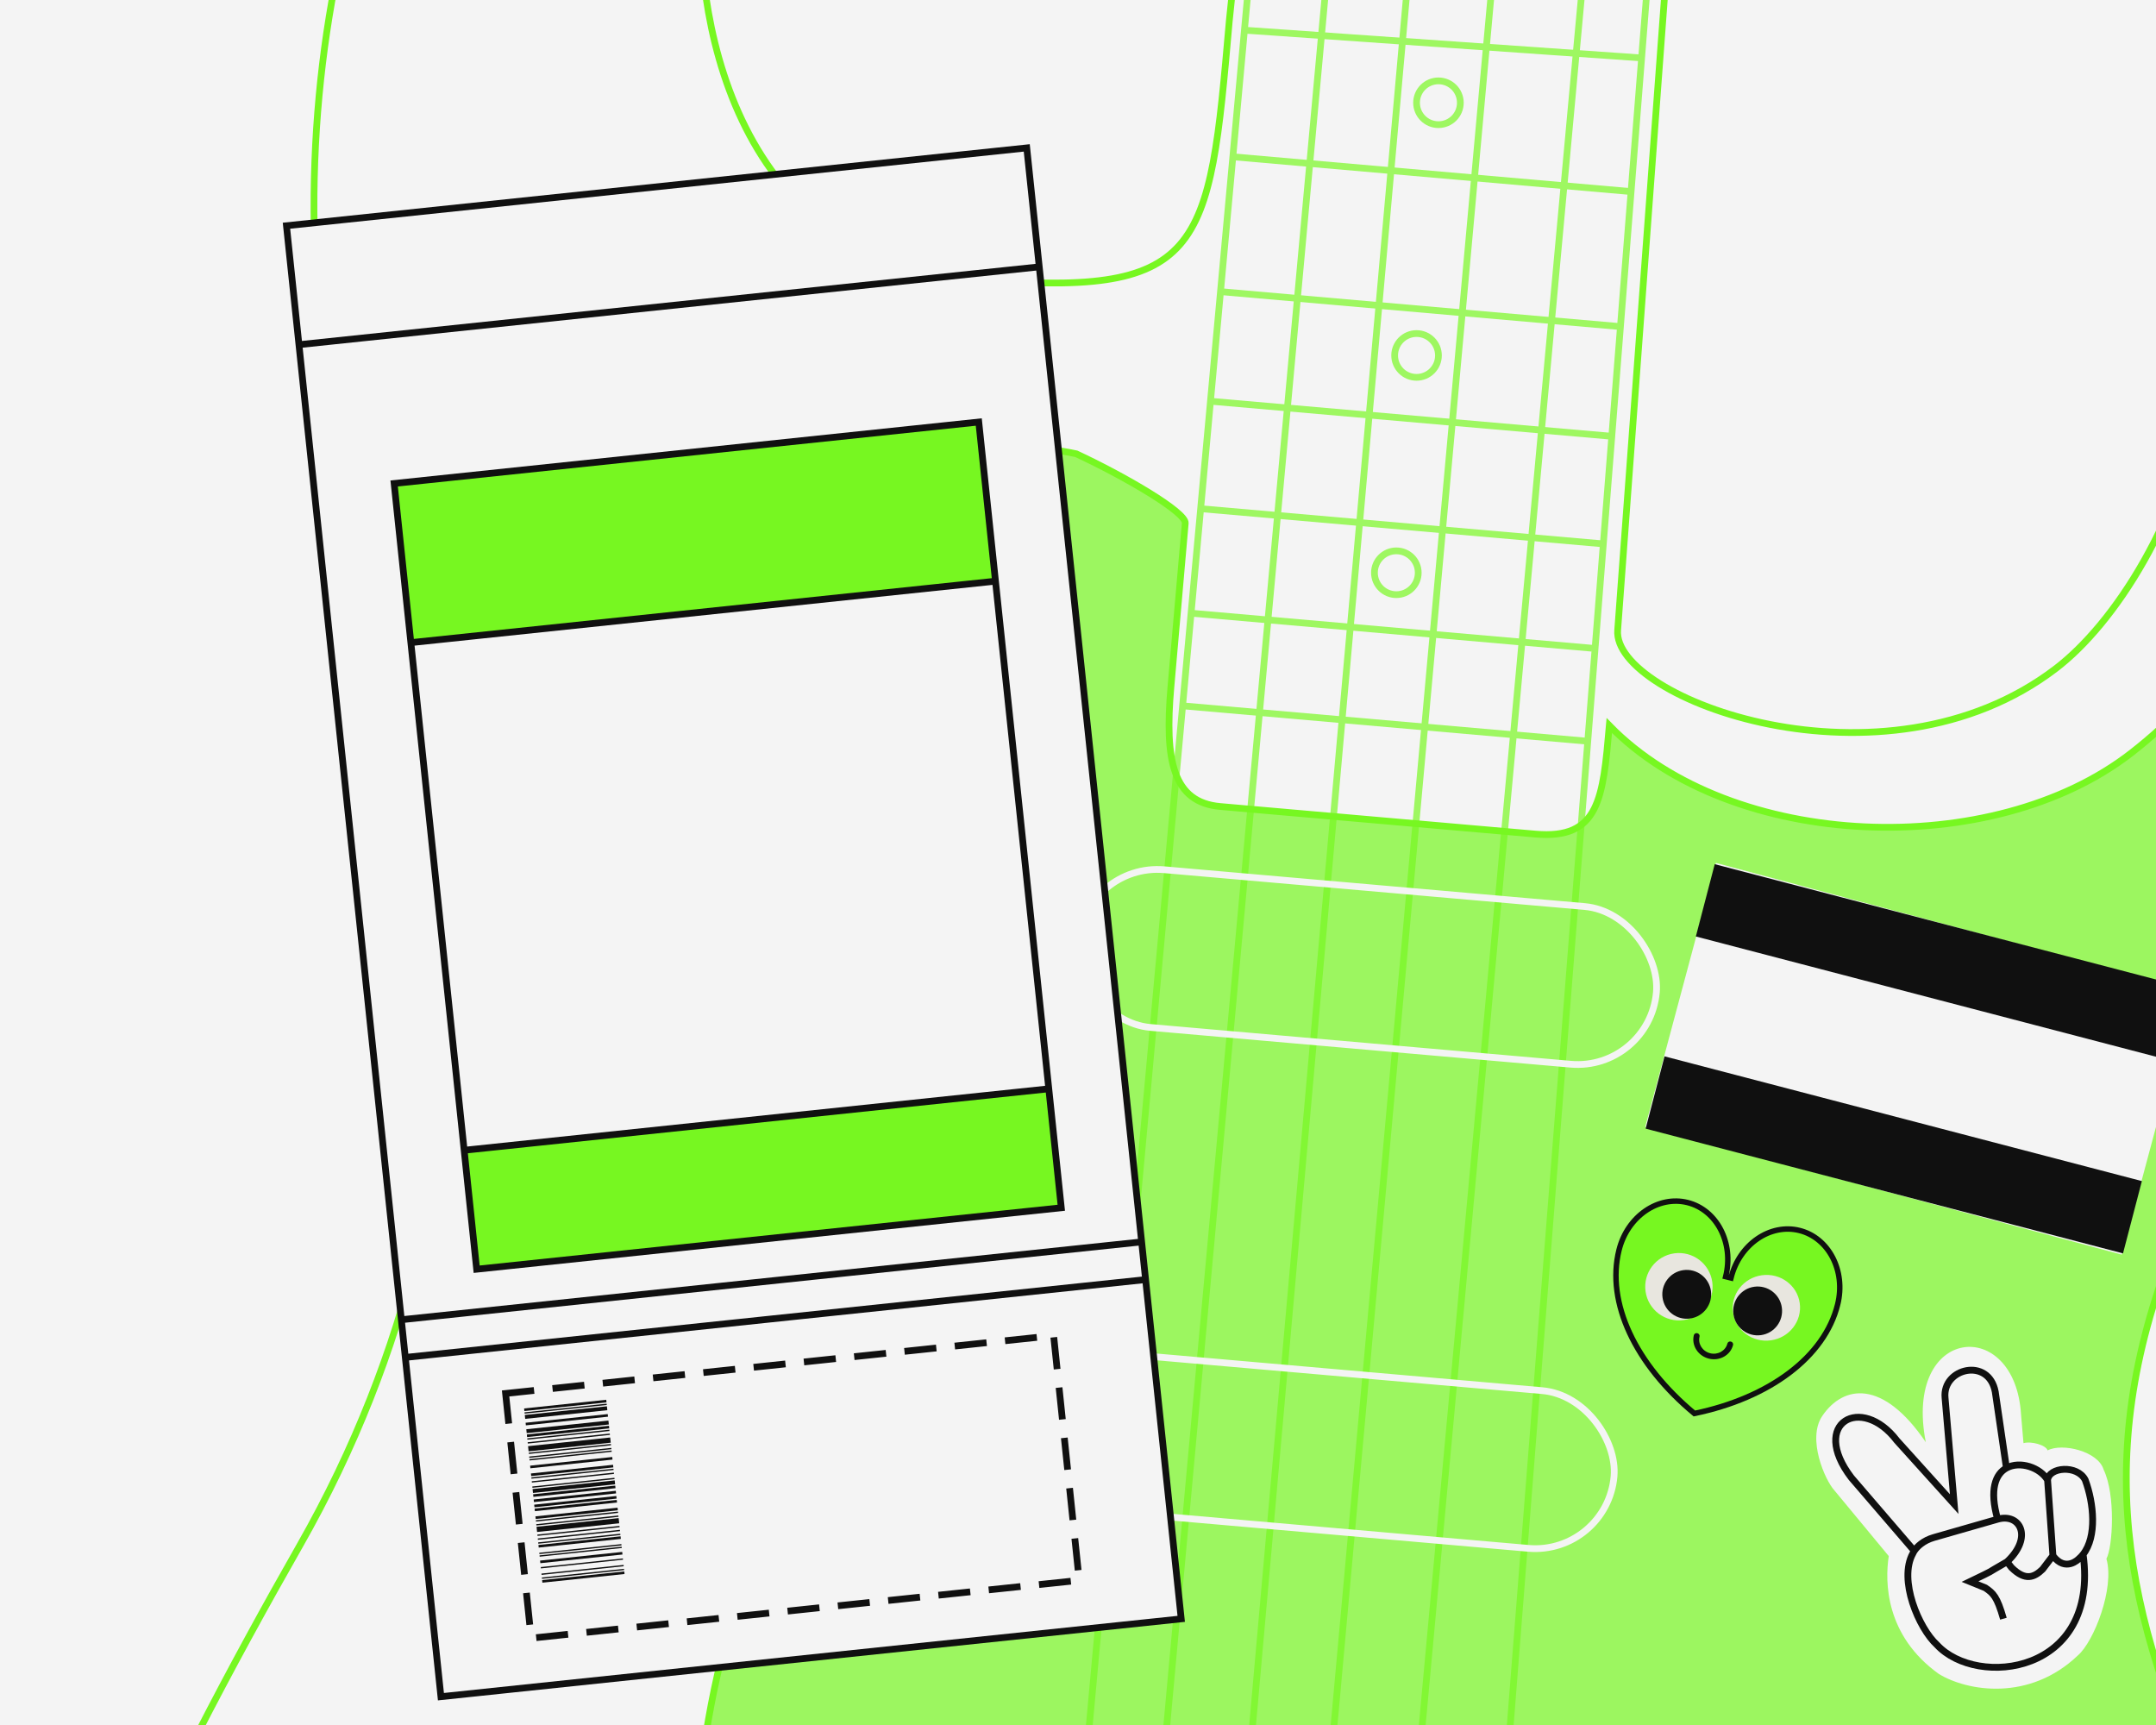 <svg width="1280" height="1024" viewBox="0 0 1280 1024" fill="none" xmlns="http://www.w3.org/2000/svg">
<rect x="0" y="0" width="1280" height="1024" fill="#808080" stroke="none"/>
<g clip-path="url(#clip0_5210_222)">
<rect width="1280" height="1024" fill="#F4F4F4"/>
<path d="M790.332 -42.102L683.095 1129.18M790.332 -42.102L744.497 -44.218L637.213 1128.08L683.095 1129.18M790.332 -42.102L838.361 -39.884M683.095 1129.18L734.171 1130.56M838.361 -39.884L734.171 1130.56M838.361 -39.884L888.392 -37.574M734.171 1130.56L782.243 1131.86M888.392 -37.574L782.243 1131.86M888.392 -37.574L941.924 -35.101M782.243 1131.86L834.32 1133.27M941.924 -35.101L834.32 1133.27M941.924 -35.101L979.952 -33.345L887.9 1134.72L834.32 1133.27" stroke="#9EF761" stroke-width="4"/>
<circle cx="828.996" cy="340" r="13" stroke="#9EF761" stroke-width="4"/>
<circle cx="840.996" cy="211" r="13" stroke="#9EF761" stroke-width="4"/>
<circle cx="853.996" cy="61" r="13" stroke="#9EF761" stroke-width="4"/>
<line y1="-2" x2="240" y2="-2" transform="matrix(0.996 0.087 -0.081 0.997 701.996 421)" stroke="#9EF761" stroke-width="4"/>
<line y1="-2" x2="239" y2="-2" transform="matrix(0.996 0.087 -0.081 0.997 706.996 366)" stroke="#9EF761" stroke-width="4"/>
<line y1="-2" x2="239" y2="-2" transform="matrix(0.996 0.087 -0.081 0.997 712.996 304)" stroke="#9EF761" stroke-width="4"/>
<line y1="-2" x2="239" y2="-2" transform="matrix(0.996 0.087 -0.081 0.997 718.996 240.219)" stroke="#9EF761" stroke-width="4"/>
<line y1="-2" x2="239" y2="-2" transform="matrix(0.996 0.087 -0.081 0.997 722.996 175)" stroke="#9EF761" stroke-width="4"/>
<line y1="-2" x2="237" y2="-2" transform="matrix(0.996 0.087 -0.081 0.997 730.996 95)" stroke="#9EF761" stroke-width="4"/>
<line x1="740.136" y1="18.005" x2="974.563" y2="34.398" stroke="#9EF761" stroke-width="4"/>
<path d="M1355.39 813.84C1361.15 787.611 1393.65 778.145 1412.59 797.175L1550.24 935.419C1568.42 953.681 1560.42 984.748 1535.68 991.956L1356.17 1044.25C1331.43 1051.46 1307.99 1029.55 1313.52 1004.38L1355.39 813.84Z" fill="#101010"/>
<path d="M1345.73 -2469.02C1392.4 -2658.88 1180.11 -2699.33 1125.82 -2578.41L1091.81 -2595.05C1102.07 -2618.74 1070.39 -2662.49 1037.58 -2599.79C1011.34 -2549.63 1055.34 -2521.74 1075.4 -2563.7L1112.17 -2546.82L1080.9 -2470.33L1051.78 -2481.08C1065.95 -2518.08 1019.28 -2546.75 992.613 -2491.72C963.403 -2431.44 1027.59 -2423.09 1041.28 -2454.68L1070.39 -2443.93L1032.98 -2359.79L1012 -2369.82C1020.27 -2401.88 983.158 -2446.1 947.643 -2383.64C915.087 -2326.39 981.906 -2306.88 1001.73 -2346.13L1022.71 -2336.1L993.429 -2251.24L967.266 -2264.45C975.298 -2293.8 935.003 -2332.84 908.332 -2277.81C882.932 -2225.39 936.462 -2193.39 953.813 -2235.58L979.975 -2222.36L942.562 -2138.22L919.111 -2151.2C929.853 -2180.31 887.084 -2222.3 856.754 -2156.65C830.063 -2098.88 892.44 -2096.16 908.368 -2122.08L929.109 -2109.34L900.541 -2032.62L874.378 -2045.83C888.306 -2080.13 838.692 -2106.33 814.732 -2051.05C793.055 -2001.04 840.625 -1972.29 863.872 -2019.43L889.798 -2003.51L880.241 -1987.95C815.344 -1870.69 924.977 -1874.76 921.656 -1836.8L729.829 12.308C717.732 150.577 715.36 177.689 574.379 165.355C433.399 153.021 410.963 3.534 416.893 -64.245L425.906 -167.269C432.358 -241.012 327.11 -225.086 274.04 -180.555C203.28 -121.18 143.232 141.294 227.787 348.121C268.327 447.284 310.349 685.171 177.976 917.464C13.378 1206.31 -147.685 1580.15 101.362 1793.17C375.313 2027.49 1081.08 2086.51 1326.8 1900.38C1484.87 1780.65 1554.87 1567.92 1393.22 1141.26C1302.22 901.082 1284.14 853.058 1446.11 536.668C1488.95 452.994 1506.57 345.26 1471.73 243.863C1436.89 142.466 1323.44 141.733 1309.06 229.631C1296.17 308.475 1254.85 370.583 1220.68 396.741C1118.2 475.196 956.851 414.637 960.409 373.97L1110.01 -1648.21L1127.09 -1843.42C1134.58 -1887.38 1166.38 -1949.01 1205.54 -1959.49C1269.88 -1976.71 1271.66 -2007.43 1266.64 -2033.37L1226.61 -2356.5C1231.12 -2408.02 1327.67 -2418.69 1345.73 -2469.02Z" stroke="#77F721" stroke-width="4"/>
<path d="M724.468 478.766C696.272 476.299 691.366 451.282 695.153 407.903L703.669 310.571C704.238 304.064 667.891 282.853 639.017 269.399C596.113 260.182 556.345 267.63 584.49 393.029C598.25 454.334 591.375 612.184 559.45 710.471C548.233 745.005 527.158 786.871 506.346 817.833C440.441 915.88 420.904 982.468 410.455 1101.76C396.285 1264.43 490.664 1308.2 561.23 1314.38C563.507 1288.35 561.265 1251.55 588.375 1253.92L873.046 1278.83C914.256 1282.43 918.798 1328.36 915.917 1350.87L1051.48 1362.73C1132.81 1369.85 1256.46 1517.83 1307.41 1559.97C1381.29 1621.07 1423.99 1570.17 1429.68 1505.1C1433.48 1461.72 1407.25 1355.61 1379.35 1268.48L1291.78 1020.41C1249.52 910.172 1247.21 811.621 1322.16 673.198C1395.17 556.839 1444.39 462.713 1430.57 308.33C1425.47 251.229 1376.83 198.094 1354.66 301.688C1341.56 362.897 1314.71 408.482 1265.47 446.872C1183.28 510.934 1028.14 505.333 955.438 430.675C951.643 474.054 949.508 498.454 911.551 495.133L724.468 478.766Z" fill="#77F721" fill-opacity="0.7" stroke="#77F721" stroke-width="4"/>
<rect x="644.435" y="512.206" width="344.354" height="93.975" rx="46.987" transform="rotate(5 644.435 512.206)" stroke="#F4F4F4" stroke-width="4"/>
<rect x="619.291" y="799.592" width="344.354" height="93.975" rx="46.987" transform="rotate(5 619.291 799.592)" stroke="#F4F4F4" stroke-width="4"/>
<rect x="1018.74" y="512.242" width="292.921" height="162.259" transform="rotate(15 1018.74 512.242)" fill="#F4F4F4"/>
<rect x="988.215" y="627.074" width="292.921" height="44.356" transform="rotate(14.643 988.215 627.074)" fill="#101010"/>
<rect x="1018.02" y="513" width="292.921" height="44.356" transform="rotate(14.643 1018.02 513)" fill="#101010"/>
<path d="M170.07 133.992L609.577 87.798L616.993 158.41L677.781 737.227L680.131 759.604L701.281 960.996L261.774 1007.19L240.624 805.798L238.274 783.421L177.486 204.604L170.07 133.992Z" fill="#F4F4F4"/>
<path d="M177.486 204.604L170.07 133.992L609.577 87.798L616.993 158.41M177.486 204.604L616.993 158.41M177.486 204.604L238.274 783.421M616.993 158.41L677.781 737.227M238.274 783.421L677.781 737.227M238.274 783.421L240.624 805.798M677.781 737.227L680.131 759.604M240.624 805.798L261.774 1007.19L701.281 960.996L680.131 759.604M240.624 805.798L680.131 759.604" stroke="#101010" stroke-width="4"/>
<rect width="349" height="163" transform="matrix(0.995 -0.105 0.104 0.995 288.289 819.391)" fill="#F4F4F4"/>
<rect width="327" height="146" transform="matrix(0.995 -0.105 0.104 0.995 300.168 827.191)" stroke="#101010" stroke-width="4" stroke-miterlimit="3.864" stroke-linecap="square" stroke-dasharray="15 15"/>
<rect width="1.552" height="49" transform="matrix(-0.104 -0.995 0.995 -0.105 322.016 939.52)" fill="#101010"/>
<rect width="1.552" height="49" transform="matrix(-0.104 -0.995 0.995 -0.105 320.801 927.941)" fill="#101010"/>
<rect width="3.104" height="49" transform="matrix(-0.104 -0.995 0.995 -0.105 318.859 909.414)" fill="#101010"/>
<rect width="2.328" height="49" transform="matrix(-0.104 -0.995 0.995 -0.105 316.426 886.258)" fill="#101010"/>
<rect width="3.104" height="49" transform="matrix(-0.104 -0.995 0.995 -0.105 313.828 861.559)" fill="#101010"/>
<rect width="2.328" height="49" transform="matrix(-0.104 -0.995 0.995 -0.105 312.699 850.754)" fill="#101010"/>
<rect width="2.328" height="49" transform="matrix(-0.104 -0.995 0.995 -0.105 311.805 842.266)" fill="#101010"/>
<rect width="1.552" height="49" transform="matrix(-0.104 -0.995 0.995 -0.105 319.828 918.68)" fill="#101010"/>
<rect width="1.552" height="49" transform="matrix(-0.104 -0.995 0.995 -0.105 318.047 901.695)" fill="#101010"/>
<rect width="1.552" height="49" transform="matrix(-0.104 -0.995 0.995 -0.105 317.562 897.066)" fill="#101010"/>
<rect width="1.552" height="49" transform="matrix(-0.104 -0.995 0.995 -0.105 317.312 894.75)" fill="#101010"/>
<rect width="1.552" height="49" transform="matrix(-0.104 -0.995 0.995 -0.105 317 891.668)" fill="#101010"/>
<rect width="1.552" height="49" transform="matrix(-0.104 -0.995 0.995 -0.105 316.668 888.574)" fill="#101010"/>
<rect width="1.552" height="49" transform="matrix(-0.104 -0.995 0.995 -0.105 314.883 871.598)" fill="#101010"/>
<rect width="1.552" height="49" transform="matrix(-0.104 -0.995 0.995 -0.105 315.375 876.227)" fill="#101010"/>
<rect width="1.552" height="49" transform="matrix(-0.104 -0.995 0.995 -0.105 312.938 853.07)" fill="#101010"/>
<rect width="1.552" height="49" transform="matrix(-0.104 -0.995 0.995 -0.105 312.207 846.121)" fill="#101010"/>
<rect width="1.552" height="49" transform="matrix(-0.104 -0.995 0.995 -0.105 311.32 837.629)" fill="#101010"/>
<rect width="0.776" height="49" transform="matrix(-0.104 -0.995 0.995 -0.105 321.777 937.203)" fill="#101010"/>
<rect width="0.776" height="49" transform="matrix(-0.104 -0.995 0.995 -0.105 321.535 934.891)" fill="#101010"/>
<rect width="0.776" height="49" transform="matrix(-0.104 -0.995 0.995 -0.105 320.234 922.535)" fill="#101010"/>
<rect width="0.776" height="49" transform="matrix(-0.104 -0.995 0.995 -0.105 318.449 905.559)" fill="#101010"/>
<rect width="0.776" height="49" transform="matrix(-0.104 -0.995 0.995 -0.105 318.207 903.238)" fill="#101010"/>
<rect width="0.776" height="49" transform="matrix(-0.104 -0.995 0.995 -0.105 316.102 883.18)" fill="#101010"/>
<rect width="0.776" height="49" transform="matrix(-0.104 -0.995 0.995 -0.105 315.777 880.086)" fill="#101010"/>
<rect width="0.776" height="49" transform="matrix(-0.104 -0.995 0.995 -0.105 315.535 877.77)" fill="#101010"/>
<rect width="0.776" height="49" transform="matrix(-0.104 -0.995 0.995 -0.105 314.238 865.41)" fill="#101010"/>
<rect width="0.776" height="49" transform="matrix(-0.104 -0.995 0.995 -0.105 313.996 863.102)" fill="#101010"/>
<rect width="0.776" height="49" transform="matrix(-0.104 -0.995 0.995 -0.105 313.344 856.926)" fill="#101010"/>
<rect width="0.776" height="49" transform="matrix(-0.104 -0.995 0.995 -0.105 313.102 854.617)" fill="#101010"/>
<rect width="0.776" height="49" transform="matrix(-0.104 -0.995 0.995 -0.105 311.48 839.172)" fill="#101010"/>
<rect width="0.776" height="49" transform="matrix(-0.104 -0.995 0.995 -0.105 314.402 866.961)" fill="#101010"/>
<rect width="0.776" height="49" transform="matrix(-0.104 -0.995 0.995 -0.105 319.102 911.73)" fill="#101010"/>
<rect width="0.776" height="49" transform="matrix(-0.104 -0.995 0.995 -0.105 319.348 914.051)" fill="#101010"/>
<rect width="0.776" height="49" transform="matrix(-0.104 -0.995 0.995 -0.105 319.586 916.367)" fill="#101010"/>
<rect width="0.776" height="49" transform="matrix(-0.104 -0.995 0.995 -0.105 321.129 931.031)" fill="#101010"/>
<rect width="0.776" height="49" transform="matrix(-0.104 -0.995 0.995 -0.105 320.395 924.078)" fill="#101010"/>
<path fill-rule="evenodd" clip-rule="evenodd" d="M591.011 345L622.658 646.343L280.542 682.301L275.57 682.823L243.922 381.48L591.011 345Z" fill="#F4F4F4"/>
<path d="M581.088 250.52L234 287L243.922 381.48L591.011 345L581.088 250.52Z" fill="#77F721"/>
<path d="M282.985 753.435L630.074 716.954L622.658 646.343L280.542 682.301L275.57 682.823L282.985 753.435Z" fill="#77F721"/>
<path d="M243.922 381.48L234 287L581.088 250.52L591.011 345M243.922 381.48L591.011 345M243.922 381.48L275.57 682.823M591.011 345L622.658 646.343M622.658 646.343L630.074 716.954L282.985 753.435L275.57 682.823M622.658 646.343L280.542 682.301L275.57 682.823" stroke="#101010" stroke-width="4"/>
<path d="M1143.32 856.11C1117.76 818.502 1094.34 822.175 1081.87 840.554C1072.67 854.11 1083.53 878.716 1089.04 884.694L1121.34 923.728C1118.99 939.1 1119.26 970.942 1151.12 993.723C1168 1004 1204.83 1010.24 1233.65 982.658C1243.12 974.481 1255.56 942.777 1250.56 925.314C1254.35 918.515 1256.09 887.19 1248.91 872.45C1245.79 861.585 1224.45 856.364 1215.65 860.989C1214.76 857.885 1206.01 855.353 1201.33 856.695L1199.89 839.891C1196.46 780.817 1129.81 786.909 1143.32 856.11Z" fill="#F4F4F4"/>
<path d="M1215.64 878.631C1216.37 870.862 1233.25 869.38 1237.98 878.522C1243.12 892.409 1245 912.146 1236.72 922.697C1246.51 993.668 1173.85 1002.32 1149.96 976.418C1139.1 966.514 1126.96 937.74 1135.66 922.142C1135.83 921.723 1136.11 921.204 1136.49 920.624L1099.13 877.181C1074.12 844.455 1105.17 827.574 1126.16 855.151L1160.19 892.85L1154.76 829.733C1153.09 812.151 1180.73 805.486 1184.57 826.224L1191.2 871.452C1199.25 866.994 1211.41 871.224 1215.64 878.631Z" fill="#F4F4F4"/>
<path d="M1215.64 878.631C1216.37 870.862 1233.25 869.38 1237.98 878.522C1243.12 892.409 1245 912.146 1236.72 922.697M1215.64 878.631L1218.8 923.502M1215.64 878.631C1211.41 871.224 1199.25 866.994 1191.2 871.452M1218.8 923.502C1226.31 933.525 1234.12 925.407 1234.12 925.407C1235.08 924.593 1235.94 923.685 1236.72 922.697M1218.8 923.502L1212.66 931.56C1207.7 936.342 1202.46 938.685 1194.22 930.549L1191.55 927.116M1236.72 922.697C1246.51 993.668 1173.85 1002.32 1149.96 976.418C1139.1 966.514 1126.96 937.74 1135.66 922.142C1135.83 921.723 1136.11 921.204 1136.49 920.624M1185.99 901.832C1176.62 904.517 1155.95 910.446 1148.15 912.683C1141.82 914.497 1138.14 918.131 1136.49 920.624M1185.99 901.832C1199.25 898.029 1207.21 912.545 1191.55 927.116M1185.99 901.832C1180.93 884.207 1184.74 875.031 1191.2 871.452M1191.55 927.116C1176.66 935.582 1186.64 930.622 1169.59 938.872L1178.67 942.568C1183.4 945.83 1185.63 947.711 1189.41 960.905M1136.49 920.624L1099.13 877.181C1074.12 844.455 1105.17 827.574 1126.16 855.151L1160.19 892.85L1154.76 829.733C1153.09 812.151 1180.73 805.486 1184.57 826.224L1191.2 871.452" stroke="#101010" stroke-width="4.053"/>
<g clip-path="url(#clip1_5210_222)">
<path d="M1026.09 758.238L1027.67 758.63C1032.68 738.506 1051.02 726.115 1068.33 730.43C1085.63 734.745 1096 754.293 1090.99 774.418C1083.22 805.568 1050.51 829.85 1005.94 839.076C970.915 810.004 953.434 773.209 961.201 742.059C966.219 721.934 984.554 709.544 1001.86 713.859C1019.17 718.174 1029.54 737.721 1024.52 757.846L1026.09 758.238Z" fill="#77F721" stroke="#101010" stroke-width="3.242"/>
<path d="M999.548 783.63C1010.49 782.093 1018.1 771.98 1016.56 761.042C1015.02 750.105 1004.91 742.484 993.969 744.021C983.031 745.558 975.413 755.671 976.953 766.609C978.494 777.547 988.61 785.168 999.548 783.63Z" fill="#E8E6DF"/>
<path d="M1003.42 782.699C1011.35 781.584 1016.88 774.252 1015.76 766.322C1014.64 758.392 1007.31 752.867 999.378 753.982C991.448 755.097 985.925 762.428 987.042 770.358C988.159 778.288 995.493 783.813 1003.42 782.699Z" fill="#101010"/>
<path d="M1051.4 795.64C1062.34 794.103 1069.99 784.212 1068.49 773.547C1066.99 762.883 1056.9 755.484 1045.97 757.021C1035.03 758.558 1027.38 768.45 1028.88 779.114C1030.38 789.778 1040.47 797.177 1051.4 795.64Z" fill="#E8E6DF"/>
<path d="M1014.52 806.517C1008.1 804.916 1004.11 798.672 1005.62 792.598C1005.84 791.716 1006.78 791.189 1007.71 791.421C1008.64 791.654 1009.22 792.558 1009 793.441C1007.93 797.752 1010.76 802.184 1015.32 803.32C1019.87 804.456 1024.45 801.873 1025.53 797.562C1025.75 796.679 1026.68 796.152 1027.62 796.385C1028.55 796.617 1029.13 797.522 1028.91 798.405C1027.39 804.478 1020.94 808.118 1014.52 806.517Z" fill="#101010"/>
<path d="M1045.53 792.558C1053.46 791.443 1058.98 784.112 1057.86 776.182C1056.75 768.252 1049.41 762.727 1041.48 763.841C1033.55 764.956 1028.03 772.288 1029.15 780.218C1030.26 788.148 1037.6 793.672 1045.53 792.558Z" fill="#101010"/>
</g>
</g>
<defs>
<clipPath id="clip0_5210_222">
<rect width="1280" height="1024" fill="white"/>
</clipPath>
<clipPath id="clip1_5210_222">
<rect width="137" height="123.929" fill="white" transform="translate(969 704) rotate(14)"/>
</clipPath>
</defs>
</svg>
